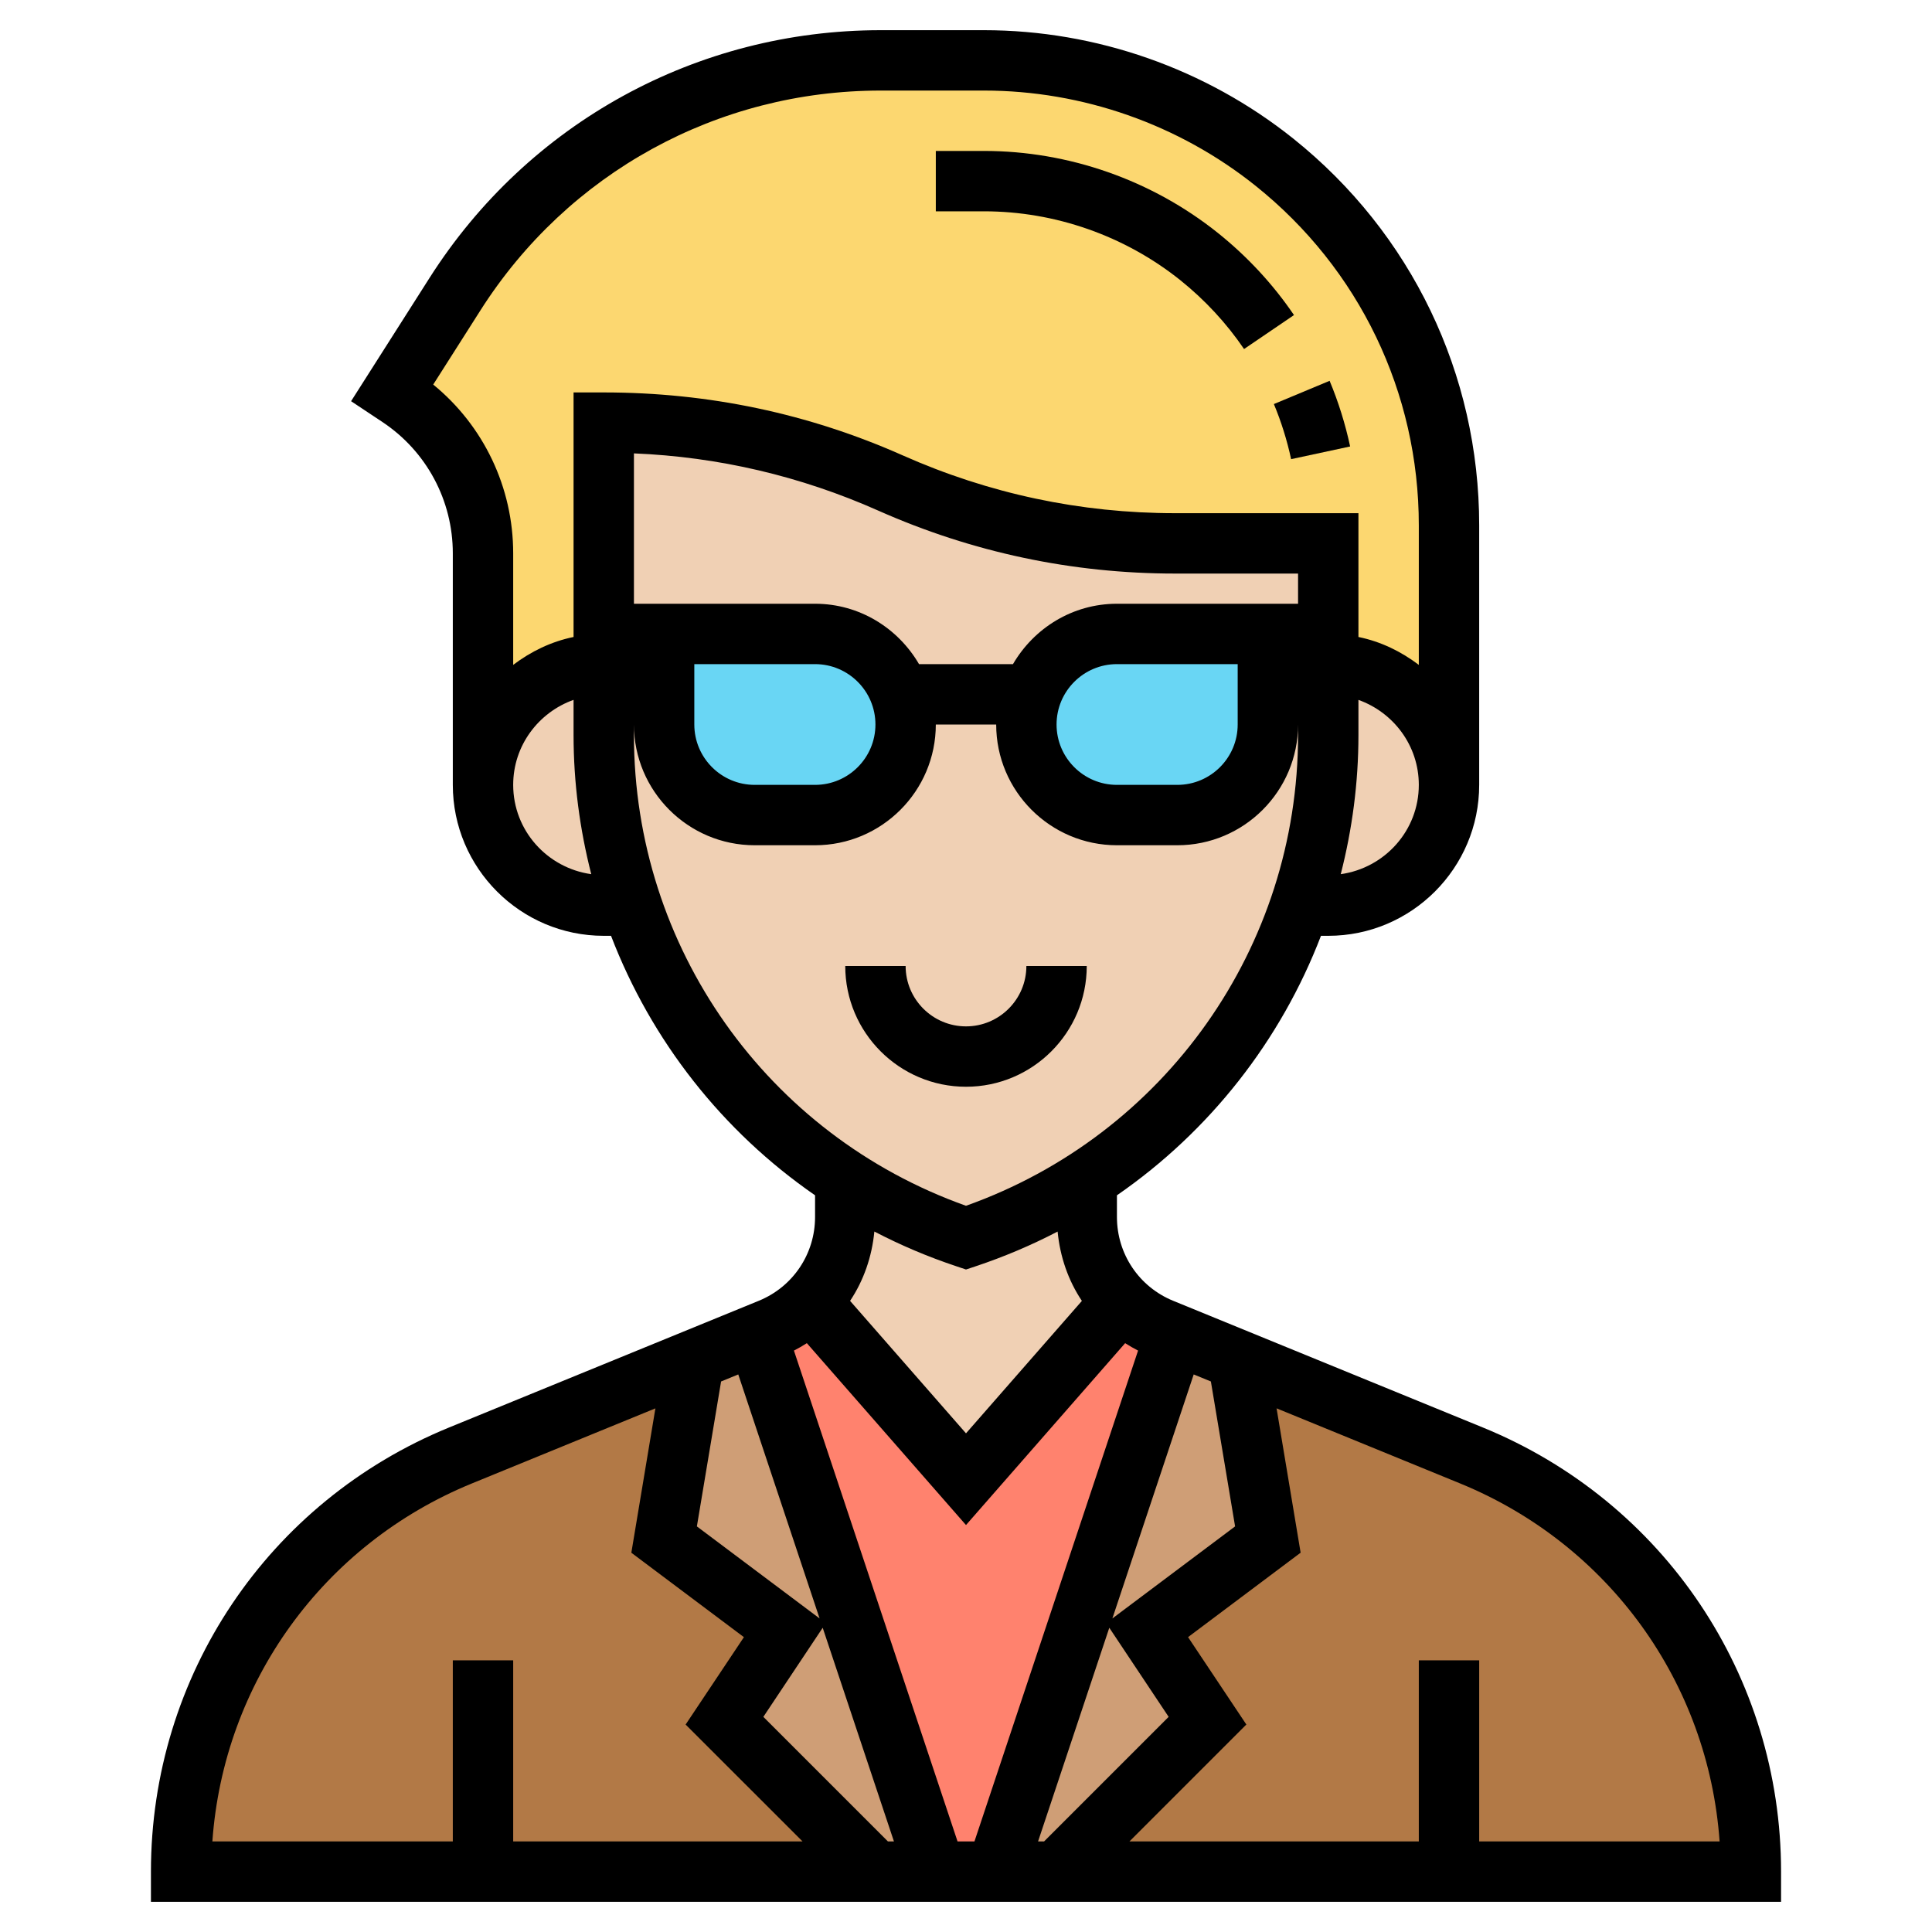 <svg id="Layer_35" enable-background="new 0 0 64 64" height="512" viewBox="0 0 64 64" width="512" xmlns="http://www.w3.org/2000/svg"><path d="m48 17.4v8.6c0-1.1-.45-2.1-1.17-2.83-.73-.72-1.73-1.17-2.83-1.17v-1-3h-5.08c-3.24 0-6.45-.68-9.42-2s-6.18-2-9.42-2h-.08v7 1c-2.21 0-4 1.79-4 4v-7.67c0-2.08-1.04-4.02-2.77-5.18l-.23-.15 2.07-3.26c3.07-4.82 8.39-7.74 14.11-7.74h3.42c3.49 0 6.89 1.19 9.62 3.38 1.82 1.46 3.27 3.3 4.26 5.35s1.52 4.33 1.52 6.67z" fill="#fcd770"/><path d="m16 62h-10c0-6.05 3.66-11.5 9.26-13.79l7.73-3.16-.99 5.95 4 3-2 3 5 5z" fill="#b27946"/><path d="m48 62h-13l5-5-2-3 4-3-.99-5.95 7.73 3.16c2.8 1.15 5.12 3.08 6.73 5.49 1.61 2.4 2.53 5.28 2.53 8.3z" fill="#b27946"/><path d="m41.01 45.05.99 5.95-4 3 2 3-5 5h-2l5.93-17.8z" fill="#cf9e76"/><path d="m25.07 44.2 5.93 17.8h-2l-5-5 2-3-4-3 .99-5.95z" fill="#cf9e76"/><path d="m38.93 44.2-5.93 17.8h-2l-5.93-17.8.44-.18c.51-.21.96-.51 1.33-.91l.01.01 5.15 5.88 5.15-5.88.01-.01c.37.4.82.7 1.33.91z" fill="#ff826e"/><path d="m46.83 23.17c.72.73 1.17 1.73 1.17 2.83 0 2.21-1.79 4-4 4h-.94c.61-1.79.94-3.69.94-5.65v-2.35c1.1 0 2.1.45 2.83 1.17z" fill="#f0d0b4"/><path d="m38.92 18c-3.24 0-6.45-.68-9.42-2s-6.18-2-9.42-2h-.08v7 1 2.35c0 1.96.33 3.86.94 5.65 1.26 3.72 3.74 6.92 7.06 9.07 1.23.8 2.57 1.45 4 1.93 1.43-.48 2.77-1.13 4-1.93 3.32-2.15 5.8-5.35 7.06-9.07.61-1.79.94-3.69.94-5.65v-2.35-1-3z" fill="#f0d0b4"/><path d="m42 21v3c0 1.66-1.34 3-3 3h-2c-1.66 0-3-1.34-3-3 0-.35.06-.69.18-1 .14-.43.39-.81.7-1.12.54-.54 1.29-.88 2.12-.88z" fill="#69d6f4"/><path d="m37.16 43.11-.01.01-5.15 5.88-5.15-5.88-.01-.01c.73-.71 1.16-1.72 1.16-2.8v-1.24c1.23.8 2.57 1.45 4 1.93 1.43-.48 2.77-1.13 4-1.93v1.24c0 1.08.43 2.09 1.16 2.8z" fill="#f0d0b4"/><path d="m29.82 23c.12.31.18.65.18 1 0 .83-.34 1.58-.88 2.12s-1.29.88-2.12.88h-2c-1.66 0-3-1.34-3-3v-3h5c1.31 0 2.42.83 2.82 2z" fill="#69d6f4"/><path d="m20.94 30h-.94c-1.1 0-2.1-.45-2.83-1.17-.72-.73-1.17-1.73-1.17-2.83 0-2.21 1.79-4 4-4v2.35c0 1.96.33 3.86.94 5.65z" fill="#f0d0b4"/><path d="m49.123 47.288-10.259-4.197c-1.133-.463-1.864-1.553-1.864-2.777v-.718c3.077-2.126 5.427-5.126 6.759-8.596h.241c2.757 0 5-2.243 5-5v-8.597c0-5.01-2.244-9.679-6.156-12.81-2.898-2.317-6.536-3.593-10.247-3.593h-3.421c-6.09 0-11.677 3.067-14.946 8.204l-2.6 4.086 1.046.695c1.455.97 2.324 2.594 2.324 4.344v7.671c0 2.757 2.243 5 5 5h.241c1.332 3.471 3.682 6.47 6.759 8.596v.718c0 1.224-.731 2.313-1.864 2.776l-10.259 4.197c-6 2.455-9.877 8.231-9.877 14.713v1h54v-1c0-6.482-3.877-12.258-9.877-14.712zm-8.209 3.276-4.065 3.049 2.694-8.083.569.233zm-17.027-4.801.569-.233 2.694 8.083-4.065-3.049zm3.366 8.159 2.36 7.078h-.199l-4.127-4.127zm-.953-9.182c.147-.076.291-.157.428-.246l5.272 6.025 5.272-6.025c.137.089.281.169.428.246l-5.42 16.26h-.56zm10.447 9.182 1.966 2.951-4.127 4.127h-.199zm.253-33.922c-1.474 0-2.75.81-3.444 2h-3.112c-.694-1.19-1.97-2-3.444-2h-6v-4.981c2.8.115 5.519.751 8.094 1.896 3.115 1.383 6.423 2.085 9.831 2.085h4.075v1zm4 2v2c0 1.103-.897 2-2 2h-2c-1.103 0-2-.897-2-2s.897-2 2-2zm-12 2c0 1.103-.897 2-2 2h-2c-1.103 0-2-.897-2-2v-2h4c1.103 0 2 .897 2 2zm15.414 4.958c.379-1.482.586-3.025.586-4.607v-1.166c1.161.414 2 1.514 2 2.816 0 1.512-1.129 2.753-2.586 2.957zm-30.063-16.219 1.566-2.461c2.9-4.557 7.856-7.278 13.259-7.278h3.421c3.259 0 6.454 1.121 8.997 3.156 3.435 2.748 5.406 6.848 5.406 11.247v4.622c-.584-.442-1.257-.773-2-.924v-4.101h-6.075c-3.127 0-6.161-.644-9.019-1.914-3.115-1.384-6.423-2.086-9.906-2.086h-1v8.101c-.743.152-1.416.482-2 .924v-3.696c0-2.183-.979-4.225-2.649-5.59zm2.649 13.261c0-1.302.839-2.402 2-2.816v1.166c0 1.582.207 3.126.586 4.608-1.457-.204-2.586-1.445-2.586-2.958zm4-1.649v-.351c0 2.206 1.794 4 4 4h2c2.206 0 4-1.794 4-4h2c0 2.206 1.794 4 4 4h2c2.206 0 4-1.794 4-4v.351c0 7.023-4.406 13.247-11 15.592-6.594-2.345-11-8.569-11-15.592zm10.684 17.597.316.106.316-.105c.947-.316 1.855-.702 2.719-1.152.08.835.353 1.623.804 2.297l-3.839 4.387-3.84-4.388c.45-.674.724-1.462.804-2.297.864.45 1.773.837 2.72 1.152zm-16.049 7.192 6.076-2.486-.797 4.782 3.729 2.797-1.931 2.895 3.874 3.872h-9.586v-6h-2v6h-7.965c.373-5.255 3.665-9.842 8.6-11.86zm33.365 11.86v-6h-2v6h-9.586l3.873-3.873-1.931-2.895 3.729-2.797-.797-4.782 6.076 2.486c4.935 2.019 8.227 6.605 8.6 11.86h-7.964z"/><path d="m36 32h-2c0 1.103-.897 2-2 2s-2-.897-2-2h-2c0 2.206 1.794 4 4 4s4-1.794 4-4z"/><path d="m39.095 9.278c.821.658 1.533 1.427 2.116 2.284l1.654-1.125c-.695-1.022-1.543-1.937-2.52-2.72-2.192-1.752-4.944-2.717-7.748-2.717h-1.597v2h1.597c2.352 0 4.661.81 6.498 2.278z"/><path d="m42.77 15.21 1.955-.42c-.16-.745-.389-1.478-.68-2.175l-1.846.77c.244.585.436 1.199.571 1.825z"/></svg>